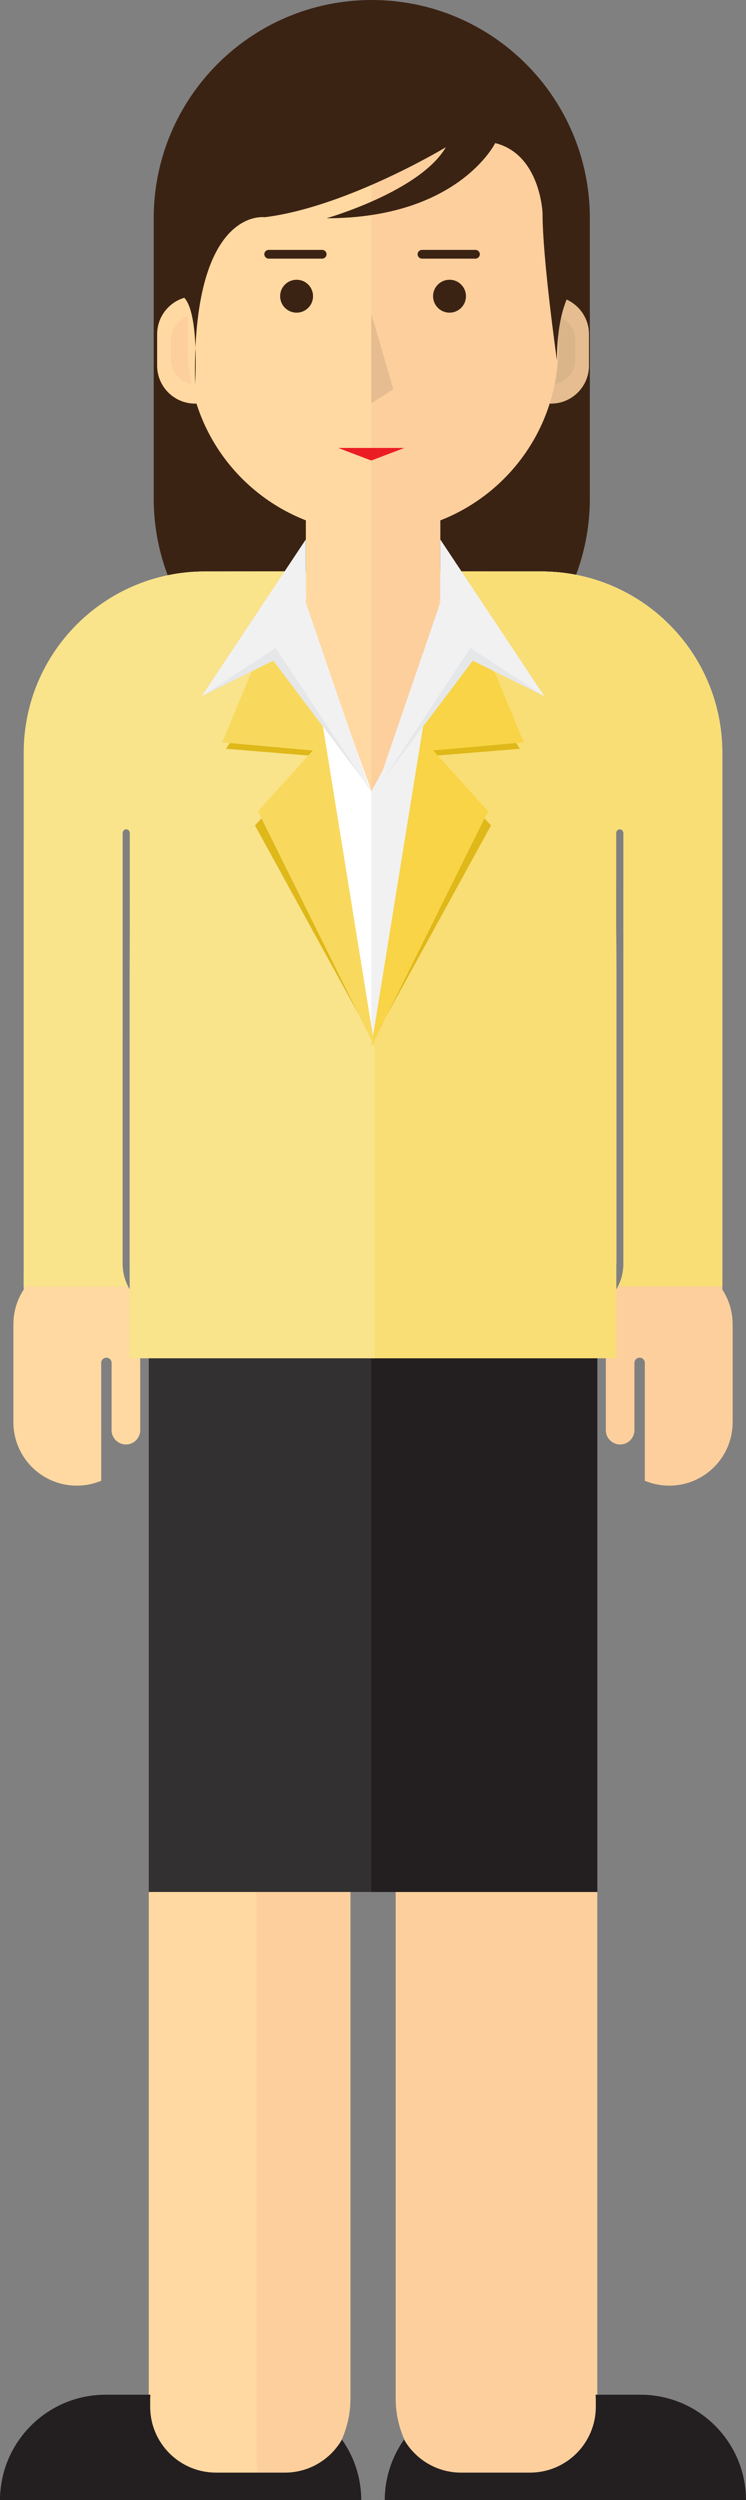 <?xml version="1.0" encoding="utf-8"?>
<!-- Generator: Adobe Illustrator 16.0.4, SVG Export Plug-In . SVG Version: 6.00 Build 0)  -->
<!DOCTYPE svg PUBLIC "-//W3C//DTD SVG 1.0//EN" "http://www.w3.org/TR/2001/REC-SVG-20010904/DTD/svg10.dtd">
<svg version="1.0" xmlns="http://www.w3.org/2000/svg" xmlns:xlink="http://www.w3.org/1999/xlink" x="0px" y="0px"
	 width="146.463px" height="490.426px" viewBox="0 0 146.463 490.426" enable-background="new 0 0 146.463 490.426"
	 xml:space="preserve">
<rect x="0" y="0" width="146.463" height="490.426" fill="#808080" stroke="none"/>
<g id="advokat">
</g>
<g id="arsitek">
</g>
<g id="creativeprenuer">
</g>
<g id="diplomat">
</g>
<g id="engineer_manager">
</g>
<g id="entreprenuer">
</g>
<g id="it-consultant">
</g>
<g id="manajemen_operasional">
</g>
<g id="public_relation">
</g>
<g id="teknopreneur">
</g>
<g id="trader2">
	<g>
		<path fill="#3B2314" d="M115.807,97.748c0,23.645-19.168,42.814-42.816,42.814l0,0c-23.645,0-42.814-19.17-42.814-42.814V42.815
			C30.176,19.167,49.346,0,72.99,0l0,0c23.648,0,42.816,19.167,42.816,42.815V97.748z"/>
		<path fill="#FFD9A1" d="M29.213,470.504c0,10.931,8.86,19.792,19.792,19.792c10.931,0,19.792-8.861,19.792-19.792v-99.363H29.213
			V470.504z"/>
		<path fill="#FDCF9D" d="M68.797,470.504v-99.363H50.338v110.698c0,2.903,0.566,5.671,1.564,8.222
			C61.458,488.655,68.797,480.448,68.797,470.504z"/>
		<path fill="#FDCF9D" d="M77.684,371.141v99.363c0,10.931,8.86,19.792,19.792,19.792s19.792-8.861,19.792-19.792v-99.363H77.684z"
			/>
		<polygon fill="#323031" points="29.213,255.622 29.213,371.141 68.797,371.141 77.684,371.141 117.268,371.141 117.268,255.622 		
			"/>
		<path fill="#FFFFFF" d="M24.076,248.08v-66.324v-18.378c0-0.392,0.317-0.707,0.706-0.707c0.392,0,0.708,0.315,0.708,0.707v18.378
			l-0.014,9.517l-0.002,56.04c0,6.753,5.474,12.229,12.227,12.229h71.078c6.754,0,12.227-5.476,12.227-12.229v-56.04l-0.027-9.517
			v-18.378c0-0.392,0.318-0.707,0.706-0.707c0.392,0,0.706,0.315,0.706,0.707v18.378v66.324c0,0,0.078,2.171-1.078,4.312h20.501
			l-0.006-4.242v-83.004l-0.002-2.423v-15.078c0-19.63-15.913-35.544-35.545-35.544H40.227c-19.631,0-35.544,15.914-35.544,35.544
			v16.693l-0.004,0.808v83.863l-0.021,3.384h20.501C24.002,250.25,24.076,248.08,24.076,248.08z"/>
		<line fill="none" stroke="#231F20" stroke-miterlimit="10" x1="17.383" y1="291.75" x2="17.383" y2="291.75"/>
		<path fill="#FDCF9D" d="M120.776,253.249c0,0-0.729,1.43-0.919,1.875c-0.609,1.426-0.901,3.013-0.901,4.66v2.256l-0.016,7.918
			v10.59c0,1.553,1.255,2.812,2.807,2.812c1.554,0,2.812-1.259,2.812-2.812v-10.59v-2.606c0-0.565,0.454-1.02,1.016-1.02
			c0.565,0,1.02,0.454,1.02,1.02v23.121c1.478,0.618,3.102,0.962,4.802,0.962c6.875,0,12.445-5.569,12.445-12.441v-19.209
			c0-1.603-0.305-3.134-0.855-4.541c-0.313-0.802-0.707-1.559-1.173-2.27v-0.582h-20.501
			C121.154,252.677,120.982,252.965,120.776,253.249z"/>
		<path fill="#FFD9A1" d="M3.482,255.243c-0.551,1.407-0.854,2.938-0.854,4.541v19.209c0,6.872,5.568,12.441,12.441,12.441
			c1.704,0,3.326-0.344,4.802-0.962v-23.121c0-0.565,0.456-1.02,1.02-1.02c0.562,0,1.02,0.454,1.02,1.02l-0.004,2.606v10.59
			c0,1.553,1.261,2.812,2.812,2.812c1.554,0,2.812-1.259,2.812-2.812v-10.59l-0.02-7.918v-2.256c0-1.647-0.289-3.234-0.902-4.66
			c-0.189-0.445-0.918-1.875-0.918-1.875c-0.205-0.283-0.379-0.571-0.533-0.857H4.657l-0.004,0.582
			C4.189,253.684,3.796,254.441,3.482,255.243z"/>
		<path fill="#231F20" d="M125.728,469.763h-8.798c0.021,0.312,0.048,0.625,0.048,0.943v1.413c0,7.139-5.788,12.926-12.927,12.926
			h-13.53c-4.786,0-8.958-2.612-11.193-6.48c-2.37,3.356-3.776,7.443-3.792,11.861h70.928
			C146.422,479.006,137.16,469.763,125.728,469.763z"/>
		<path fill="#231F20" d="M20.735,469.763h8.796c-0.021,0.312-0.047,0.625-0.047,0.943v1.413c0,7.139,5.789,12.926,12.926,12.926
			h13.531c4.789,0,8.959-2.612,11.192-6.48c2.37,3.356,3.78,7.443,3.796,11.861H0C0.042,479.006,9.305,469.763,20.735,469.763z"/>
		<path fill="#FFD9A1" d="M45.754,71.727c0,4.114-3.334,7.45-7.449,7.45l0,0c-4.114,0-7.453-3.335-7.453-7.45v-6.17
			c0-4.114,3.339-7.45,7.453-7.45l0,0c4.115,0,7.449,3.335,7.449,7.45V71.727z"/>
		<path fill="#FDCF9D" d="M43.064,70.609c0,2.628-2.132,4.761-4.76,4.761l0,0c-2.629,0-4.762-2.133-4.762-4.761v-3.938
			c0-2.629,2.133-4.758,4.762-4.758l0,0c2.628,0,4.76,2.129,4.76,4.758V70.609z"/>
		<path fill="#E5BD90" d="M115.633,71.727c0,4.114-3.336,7.45-7.451,7.45l0,0c-4.115,0-7.453-3.335-7.453-7.45v-6.17
			c0-4.114,3.338-7.45,7.453-7.45l0,0c4.115,0,7.451,3.335,7.451,7.45V71.727z"/>
		<path fill="#DBB58A" d="M112.941,70.612c0,2.625-2.131,4.758-4.76,4.758l0,0c-2.628,0-4.762-2.133-4.762-4.758v-3.941
			c0-2.629,2.134-4.758,4.762-4.758l0,0c2.629,0,4.76,2.129,4.76,4.758V70.612z"/>
		<polygon fill="#231F20" points="72.896,371.141 77.684,371.141 117.268,371.141 117.268,255.622 72.896,255.622 		"/>
		<path fill="#F1F1F2" d="M141.808,165.145l-0.002-2.423v-15.078c0-19.63-15.913-35.544-35.545-35.544H72.895v147.442h35.885
			c6.754,0,12.227-5.476,12.227-12.229v-56.04l-0.029-9.517l0.002-18.378c0-0.392,0.318-0.707,0.706-0.707
			c0.392,0,0.706,0.315,0.706,0.707v18.378v66.324c0,0,0.078,2.171-1.078,4.312h20.501l-0.006-4.242V165.145z"/>
		<path fill="#FFD9A1" d="M73.244,7.618c-20.078,0-36.353,16.276-36.353,36.353v24.234c0,15.418,9.604,28.587,23.157,33.872v14.599
			c0,7.286,5.904,13.194,13.195,13.194c7.285,0,13.193-5.908,13.193-13.194v-14.599c13.549-5.281,23.155-18.451,23.155-33.872V43.97
			C109.593,23.894,93.319,7.618,73.244,7.618z"/>
		<path fill="#FDCF9D" d="M72.892,129.852c0.116,0.003,0.234,0.017,0.353,0.017c7.285,0,13.193-5.908,13.193-13.194v-14.599
			c13.551-5.281,23.156-18.451,23.156-33.872V43.97c0-12.916-6.738-24.251-16.889-30.698H72.892V129.852z"/>
		<path fill="#3B2314" d="M61.462,58.107c0,1.783-1.448,3.229-3.232,3.229c-1.786,0-3.232-1.446-3.232-3.229
			c0-1.787,1.446-3.231,3.232-3.231C60.014,54.876,61.462,56.32,61.462,58.107z"/>
		<path fill="#3B2314" d="M91.485,58.107c0,1.783-1.448,3.229-3.229,3.229c-1.788,0-3.232-1.446-3.232-3.229
			c0-1.787,1.444-3.231,3.232-3.231C90.037,54.876,91.485,56.32,91.485,58.107z"/>
		<polygon fill="#E5BD90" points="72.891,61.54 72.891,79.11 77.226,76.372 		"/>
		<polygon fill="#EC1C24" points="79.388,87.871 72.891,90.341 66.391,87.871 		"/>
		<path fill="#3B2314" d="M64.114,49.877c0,0.474-0.386,0.858-0.859,0.858H52.754c-0.473,0-0.859-0.384-0.859-0.858l0,0
			c0-0.473,0.387-0.858,0.859-0.858h10.501C63.729,49.019,64.114,49.404,64.114,49.877L64.114,49.877z"/>
		<path fill="#3B2314" d="M94.205,49.877c0,0.474-0.385,0.858-0.856,0.858H82.846c-0.473,0-0.859-0.384-0.859-0.858l0,0
			c0-0.473,0.387-0.858,0.859-0.858h10.503C93.82,49.019,94.205,49.404,94.205,49.877L94.205,49.877z"/>
		<path fill="#3B2314" d="M97.225,28.072c0,0-7.27,14.744-33.12,14.744c0,0,18.38-5.251,23.428-13.935
			c0,0-19.389,11.713-35.545,13.732c0,0-14.442-2.14-13.683,32.758c0,0,1.162-18.015-3.686-17.61l0.809-29.083L59.257,5.655
			L82.28,5.25l24.236,16.156l6.059,34.939c0,0-3.231,3.635-3.231,14.339c0,0-2.827-19.792-2.827-28.879
			C106.517,41.806,106.111,30.292,97.225,28.072z"/>
		<path fill="#FDCF9D" d="M122.391,243.026v5.054c0,0,0.078,2.171-1.078,4.312h20.501l-0.006-4.242v-5.123H122.391z"/>
		<path fill="#FFD9A1" d="M24.076,248.08v-45.132H4.679v46.06l-0.021,3.384h20.501C24.002,250.25,24.076,248.08,24.076,248.08z"/>
		<path fill="#F9DE75" d="M121.006,266.452v-75.179l-0.029-9.517l0.002-18.378c0-0.392,0.318-0.707,0.706-0.707
			c0.392,0,0.706,0.315,0.706,0.707v18.378v66.324c0,0,0.078,2.171-1.078,4.312h20.501l-0.006-4.242v-83.004l-0.002-2.423v-15.078
			c0-19.63-15.913-35.544-35.545-35.544l-17.958-0.03l-15.408,93.264v61.119H121.006z"/>
		<path fill="#F9E38B" d="M24.07,248.08v-66.324v-18.378c0-0.392,0.315-0.707,0.706-0.707c0.388,0,0.706,0.315,0.706,0.707
			l0.002,18.378l-0.029,9.517v75.179h48.111v-61.119l-15.408-93.264l-17.958,0.03c-19.632,0-35.545,15.914-35.545,35.544v15.078
			l-0.002,2.423v83.004l-0.006,4.242h20.501C23.994,250.25,24.07,248.08,24.07,248.08z"/>
		<polygon fill="#FFD9A1" points="87.426,117.632 72.892,155.097 59.359,117.632 		"/>
		<polygon fill="#FDCF9D" points="85.422,132.233 72.892,155.278 72.892,112.069 86.418,112.069 		"/>
		<polygon fill="#DFB819" points="73.023,204.498 96.401,161.915 83.711,148.389 102.079,146.886 95.734,137.034 83.711,145.383 		
			"/>
		<polygon fill="#F8D446" points="72.898,205.333 95.817,159.16 85.047,147.22 102.831,145.634 89.054,112.486 86.418,112.069 
			87.05,117.83 		"/>
		<polygon fill="#DFB819" points="73.438,204.498 50.06,161.915 62.75,148.389 44.383,146.886 50.728,137.034 62.75,145.383 		"/>
		<polygon fill="#F8D95E" points="73.562,205.333 50.644,159.16 61.415,147.22 43.63,145.634 57.406,112.486 60.043,112.069 
			59.41,117.83 		"/>
		<polygon fill="#E6E7E8" points="106.832,136.554 92.826,129.603 73.587,155.097 90.363,122.589 		"/>
		<polygon fill="#F1F1F2" points="86.449,105.838 106.896,136.616 92.367,127.098 73.76,155.152 86.449,118.195 		"/>
		<polygon fill="#E6E7E8" points="39.646,136.554 53.653,129.603 72.892,155.097 56.115,122.589 		"/>
		<polygon fill="#F1F1F2" points="60.029,105.838 39.584,136.616 54.111,127.098 72.721,155.152 60.029,118.195 		"/>
	</g>
</g>
</svg>
